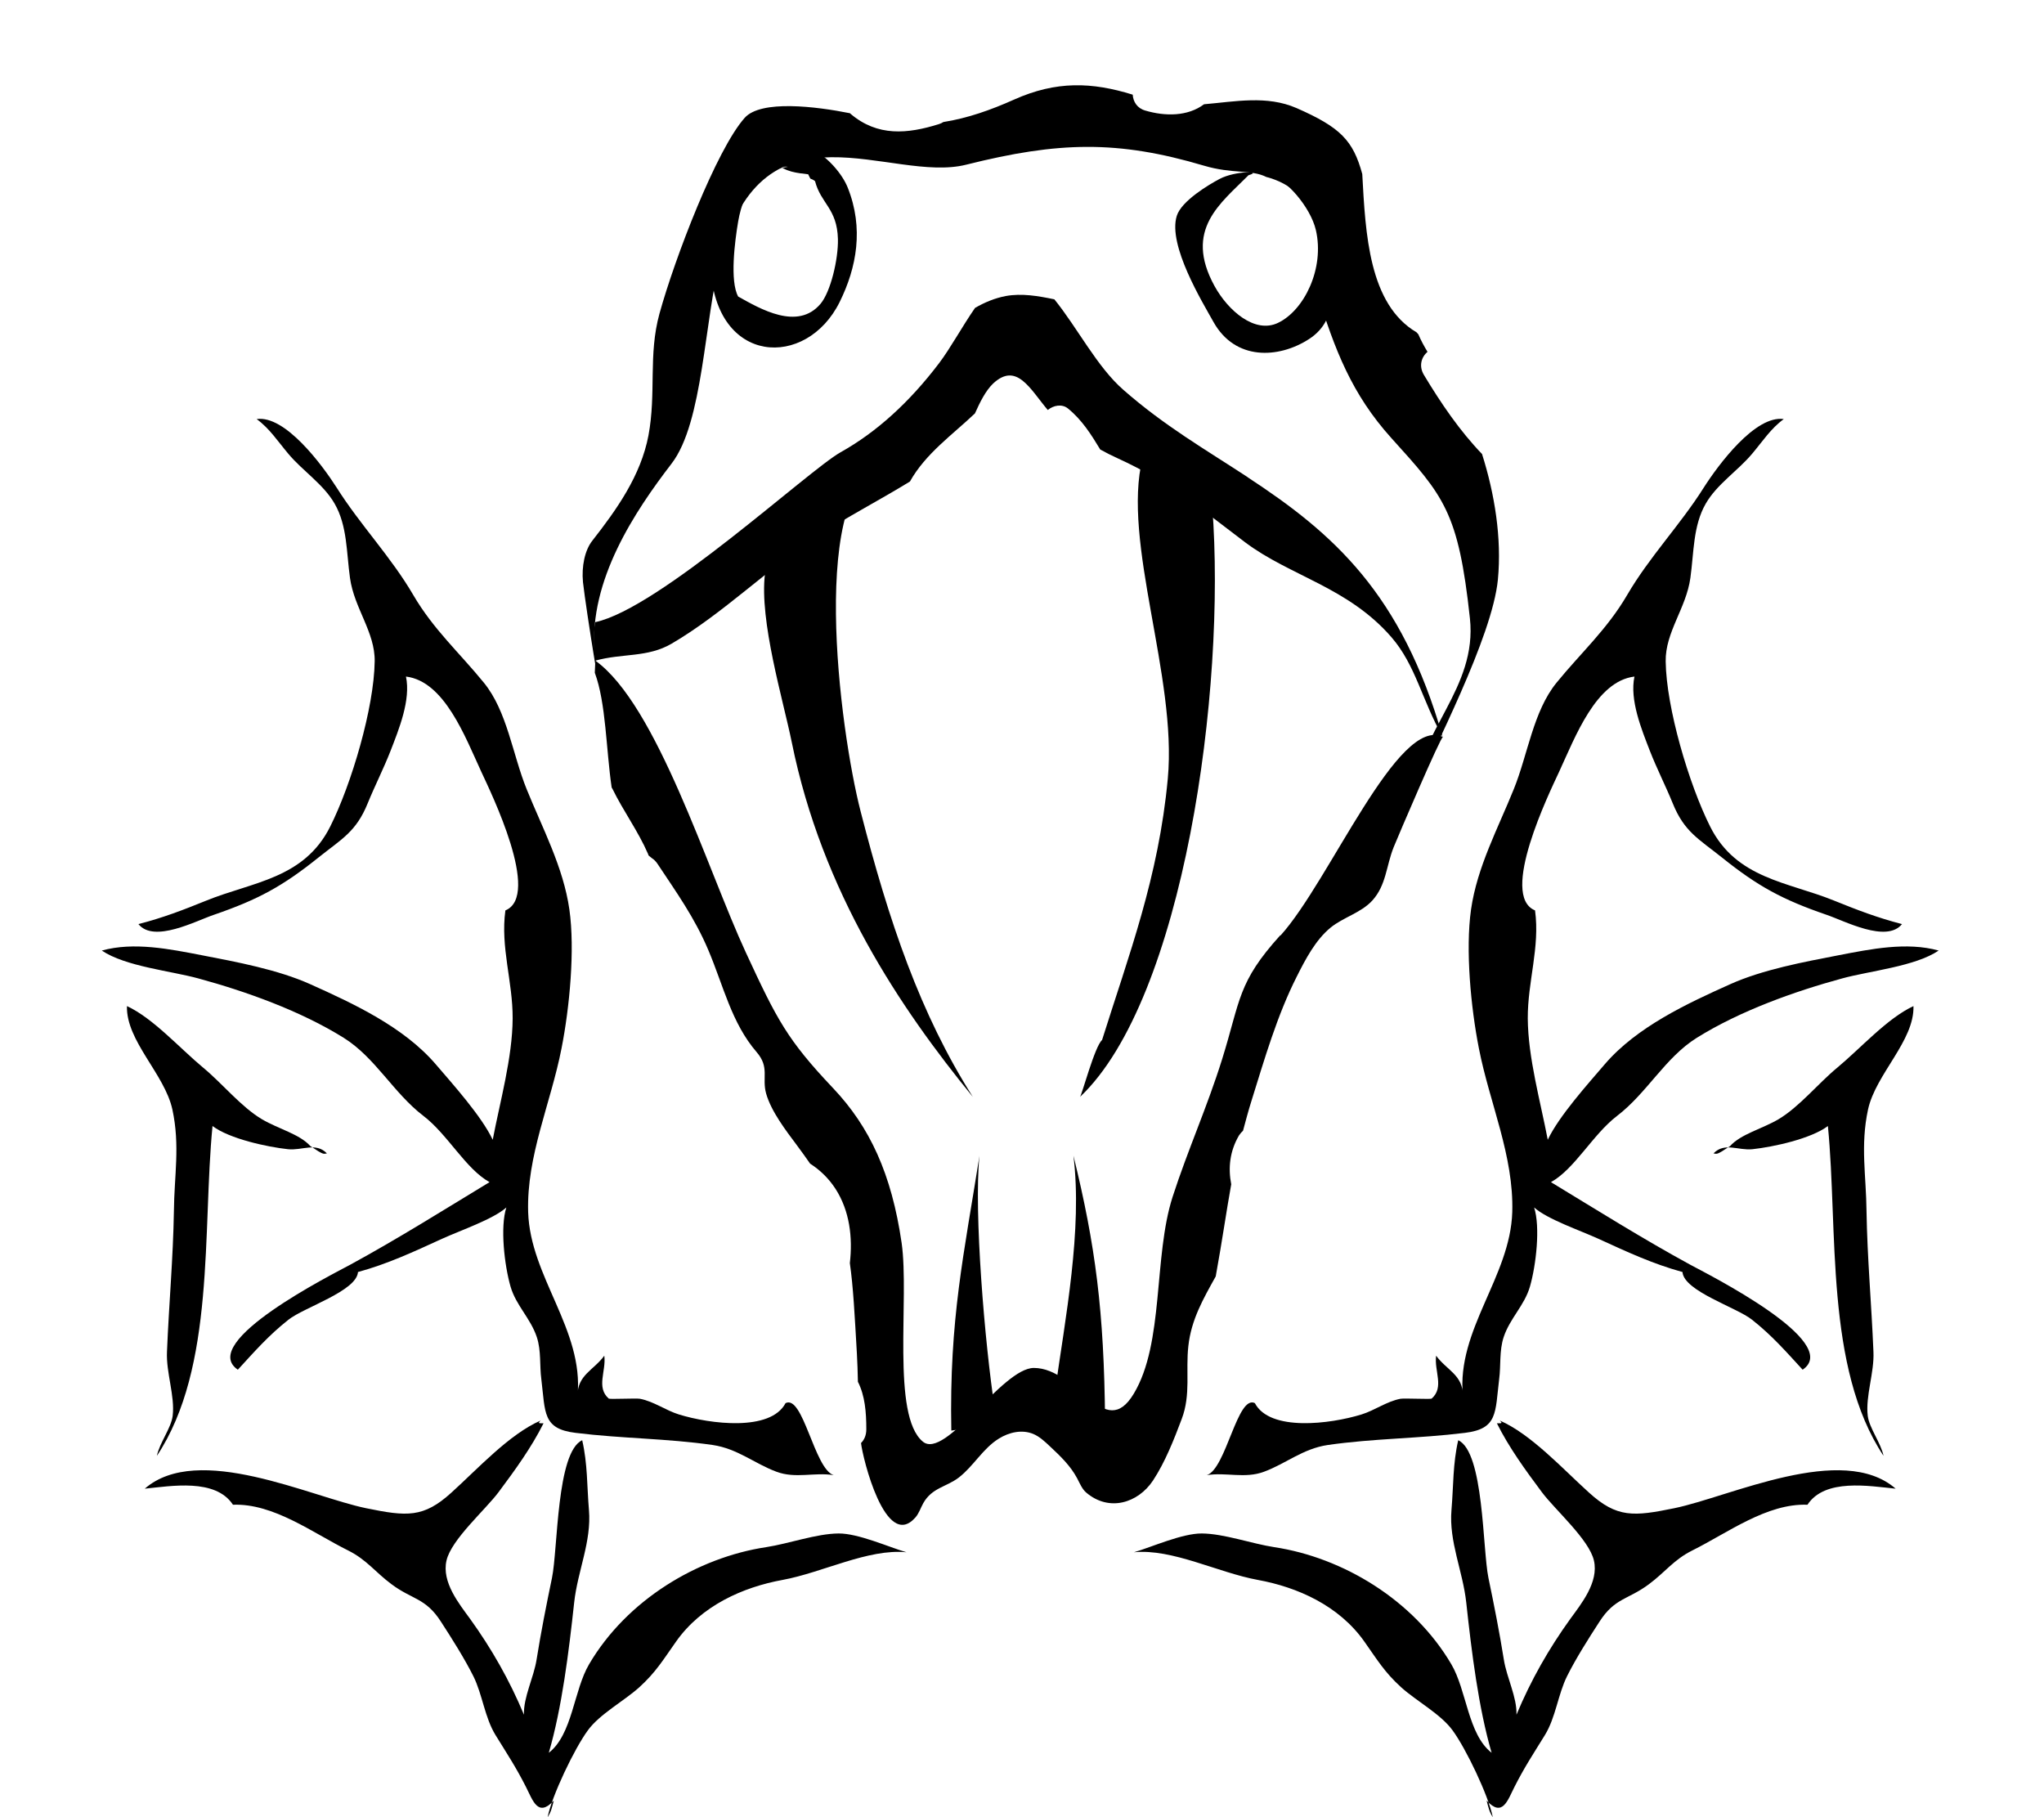 <!-- Generated by IcoMoon.io -->
<svg version="1.1" xmlns="http://www.w3.org/2000/svg" width="36" height="32" viewBox="0 0 36 32">
<title>the_miskatonic_museum</title>
<path d="M21.975 8.403c-0.763-0.5-1.466-0.903-2.192-1.54-0.461-0.403-0.805-1.087-1.213-1.592-0.288-0.060-0.575-0.109-0.856-0.058-0.191 0.036-0.371 0.111-0.541 0.209-0.227 0.328-0.437 0.715-0.633 0.973-0.524 0.691-1.105 1.217-1.735 1.569-0.567 0.318-3.191 2.751-4.321 2.992-0.014 0.023-0.055 0.389 0 0.678 0.474-0.133 0.919-0.050 1.346-0.3 0.906-0.53 1.682-1.314 2.584-1.902 0.509-0.331 1.079-0.625 1.611-0.952 0 0 0-0.002 0.002-0.002 0.275-0.491 0.745-0.819 1.144-1.198 0.091-0.203 0.188-0.398 0.318-0.524 0.416-0.39 0.654 0.096 0.965 0.464 0.1-0.083 0.25-0.112 0.355-0.027 0.247 0.201 0.408 0.456 0.569 0.723 0.101 0.056 0.206 0.109 0.31 0.156 0.893 0.408 1.413 0.851 2.242 1.478 0.79 0.594 1.812 0.79 2.575 1.669 0.43 0.495 0.536 1.105 0.904 1.757-0.721-2.522-1.924-3.583-3.434-4.571z"></path>
<path d="M26.107 8c-0.398-0.413-0.726-0.896-1.026-1.394-0.098-0.161-0.046-0.318 0.061-0.411-0.060-0.098-0.114-0.198-0.161-0.307-0.009-0.014-0.023-0.023-0.032-0.036-0.84-0.495-0.899-1.735-0.956-2.788-0.161-0.589-0.382-0.821-1.158-1.161-0.524-0.228-1.078-0.114-1.629-0.067-0.286 0.215-0.681 0.215-1.034 0.111-0.145-0.041-0.214-0.157-0.222-0.28-0.716-0.222-1.344-0.247-2.090 0.087-0.407 0.182-0.818 0.328-1.245 0.395-0.023 0.014-0.046 0.027-0.076 0.036-0.557 0.175-1.084 0.223-1.56-0.182-0.003-0.003-0.005-0.005-0.009-0.009-0.593-0.119-1.569-0.241-1.855 0.082-0.498 0.561-1.23 2.47-1.5 3.447-0.201 0.732-0.053 1.394-0.194 2.146-0.135 0.707-0.557 1.301-0.989 1.853-0.133 0.168-0.191 0.456-0.164 0.731 0.053 0.479 0.386 2.544 0.204 1.227-0.101-1.261 0.71-2.475 1.357-3.317 0.559-0.728 0.572-2.522 0.864-3.623 0.761-2.873 2.992-1.304 4.325-1.64 1.627-0.408 2.668-0.433 4.189 0.018 0.498 0.148 0.829 0.064 1.095 0.198 0.874 0.225 1.195 1.163 0.896 2.025-0.002 0.002-0.002 0.002-0.003 0.003 0.311 1.015 0.615 1.8 1.311 2.571 0.925 1.022 1.181 1.299 1.383 3.175 0.133 1.23-0.911 1.984-1.010 3.153 0.36-0.834 1.405-2.819 1.503-3.839 0.069-0.726-0.056-1.502-0.279-2.207z"></path>
<path d="M15.627 8.137c-1.417 0.351-0.837 4.727-0.469 6.153 0.499 1.943 1.049 3.566 1.977 5.027-1.28-1.566-2.655-3.606-3.19-6.246-0.153-0.752-0.573-2.136-0.472-2.967 0.183-1.491 1.137-0.679 2.154-1.967z"></path>
<path d="M20.123 8.071c-0.368 1.473 0.612 3.842 0.445 5.639-0.161 1.739-0.692 3.122-1.158 4.605-0.127 0.104-0.358 0.977-0.389 1.002 1.825-1.723 2.579-7.168 2.33-10.393-0.083-0.041-0.17-0.050-1.229-0.853z"></path>
<path d="M22.549 16.47c-0.753 0.832-0.699 1.137-1.023 2.178-0.267 0.855-0.605 1.598-0.874 2.43-0.339 1.055-0.146 2.571-0.683 3.464-0.516 0.861-0.988-0.451-1.76-0.453-0.559 0-1.558 1.625-1.955 1.298-0.559-0.461-0.234-2.523-0.374-3.5-0.177-1.216-0.561-2.043-1.208-2.726-0.806-0.851-0.988-1.205-1.534-2.384-0.687-1.482-1.566-4.362-2.653-5.144-0.002 0.071-0.005 0.142-0.009 0.214 0.198 0.532 0.198 1.349 0.297 2.021 0.005 0.009 0.009 0.014 0.014 0.023 0.191 0.392 0.451 0.742 0.626 1.145 0.005 0.009 0.005 0.018 0.009 0.027 0.018 0.018 0.041 0.032 0.058 0.048 0.036 0.023 0.071 0.056 0.1 0.1 0.336 0.508 0.652 0.944 0.896 1.521 0.267 0.63 0.408 1.283 0.851 1.796 0.233 0.271 0.088 0.45 0.167 0.731 0.090 0.315 0.349 0.651 0.538 0.904 0.087 0.116 0.164 0.225 0.236 0.328 0.172 0.111 0.325 0.255 0.448 0.445 0.249 0.387 0.304 0.855 0.252 1.307 0.060 0.418 0.085 0.916 0.124 1.592 0.009 0.154 0.014 0.323 0.018 0.498 0.124 0.243 0.148 0.533 0.148 0.837 0 0.104-0.036 0.185-0.093 0.241 0.027 0.259 0.43 1.902 0.954 1.315 0.066-0.072 0.095-0.172 0.143-0.257 0.153-0.271 0.405-0.283 0.622-0.448 0.262-0.201 0.424-0.511 0.707-0.687 0.183-0.114 0.411-0.165 0.609-0.082 0.109 0.046 0.201 0.132 0.289 0.215 0.182 0.17 0.365 0.344 0.483 0.567 0.046 0.087 0.085 0.185 0.156 0.247 0.403 0.347 0.914 0.189 1.179-0.209 0.214-0.325 0.369-0.72 0.506-1.084 0.164-0.433 0.067-0.843 0.117-1.286 0.051-0.464 0.262-0.83 0.482-1.225 0.116-0.638 0.185-1.134 0.273-1.622-0.056-0.287-0.027-0.581 0.137-0.861 0.023-0.032 0.046-0.061 0.071-0.083 0.046-0.169 0.091-0.344 0.151-0.533 0.23-0.736 0.448-1.494 0.795-2.18 0.153-0.305 0.332-0.647 0.596-0.863 0.223-0.182 0.535-0.259 0.734-0.476 0.246-0.27 0.244-0.605 0.376-0.938 0.080-0.198 0.835-1.963 0.869-1.943-0.789-0.389-1.993 2.536-2.86 3.495z"></path>
<path d="M18.58 24.508c0.182-1.293 0.487-2.852 0.326-4.157 0.387 1.579 0.54 2.734 0.557 4.664-0.246-0.041-0.609-0.061-0.875-0.151 0.027-0.146 0.051-0.813-0.009-0.357z"></path>
<path d="M17.251 20.354c-0.273 1.735-0.533 2.867-0.496 4.838 0.287-0.032 0.567-0.116 0.766-0.381-0.177-1.144-0.371-3.474-0.27-4.457z"></path>
<path d="M13.883 2.938c-0.472-0.048-0.781 0.379-0.882 0.962-0.060 0.353-0.149 1.050 0 1.322 0.389 0.217 1.046 0.604 1.449 0.13 0.18-0.212 0.316-0.789 0.308-1.142-0.014-0.54-0.3-0.622-0.403-1.020-0.103-0.077-0.058 0.009-0.121-0.121-0.198-0.023-0.402-0.041-0.557-0.191 0.265-0.724 1.065-0.050 1.254 0.427 0.284 0.712 0.159 1.404-0.143 2.014-0.585 1.182-2.186 1.116-2.271-0.605-0.018-0.369 0.121-0.941 0.281-1.205 0.243-0.398 0.856-0.549 1.084-0.572z"></path>
<path d="M21.991 3.084c-0.49 0.496-1.148 0.957-0.599 1.955 0.239 0.433 0.71 0.843 1.118 0.646 0.461-0.22 0.822-0.959 0.666-1.633-0.095-0.411-0.546-0.922-0.814-0.965 0.541 0.046 0.819 0.426 0.968 1.124 0.148 0.694 0.297 1.394-0.278 1.762-0.53 0.341-1.296 0.384-1.68-0.304-0.191-0.344-0.808-1.349-0.646-1.868 0.083-0.265 0.569-0.552 0.752-0.649 0.283-0.149 0.779-0.14 0.512-0.067z"></path>
<path d="M22.105 24.71c-0.311-0.164-0.508 1.156-0.85 1.267 0.339-0.055 0.67 0.066 1.007-0.060 0.387-0.143 0.684-0.406 1.123-0.471 0.813-0.117 1.592-0.112 2.417-0.214 0.581-0.071 0.53-0.353 0.602-0.946 0.032-0.239 0-0.498 0.079-0.739 0.111-0.334 0.366-0.557 0.463-0.89 0.109-0.379 0.185-1.050 0.074-1.394 0.231 0.207 0.806 0.403 1.131 0.551 0.522 0.239 0.959 0.442 1.482 0.586 0.023 0.336 0.954 0.623 1.225 0.84 0.353 0.279 0.599 0.562 0.891 0.88 0.716-0.485-1.677-1.685-1.98-1.849-0.837-0.456-1.654-0.969-2.453-1.454 0.418-0.23 0.737-0.84 1.164-1.166 0.53-0.405 0.845-1.025 1.404-1.375 0.761-0.475 1.725-0.819 2.56-1.046 0.483-0.133 1.285-0.21 1.701-0.491-0.564-0.156-1.195-0.027-1.765 0.083-0.605 0.117-1.335 0.252-1.91 0.511-0.755 0.339-1.641 0.75-2.205 1.407-0.297 0.347-0.808 0.914-1.005 1.331-0.128-0.673-0.347-1.442-0.352-2.136-0.003-0.654 0.217-1.251 0.128-1.903-0.633-0.26 0.252-2.070 0.424-2.441 0.284-0.614 0.649-1.595 1.327-1.677-0.088 0.411 0.125 0.93 0.271 1.307 0.121 0.311 0.279 0.62 0.403 0.925 0.204 0.504 0.459 0.628 0.869 0.956 0.631 0.506 1.063 0.74 1.839 1.007 0.318 0.107 1.057 0.503 1.33 0.164-0.433-0.112-0.784-0.247-1.197-0.414-0.809-0.329-1.722-0.382-2.183-1.306-0.374-0.747-0.771-2.088-0.782-2.905-0.009-0.516 0.361-0.936 0.435-1.471 0.063-0.451 0.046-0.917 0.27-1.307 0.199-0.346 0.559-0.572 0.818-0.88 0.183-0.217 0.332-0.448 0.557-0.61-0.501-0.074-1.153 0.805-1.409 1.206-0.416 0.66-0.956 1.217-1.351 1.894-0.353 0.604-0.811 1.013-1.243 1.543-0.41 0.504-0.504 1.261-0.752 1.873-0.279 0.692-0.646 1.372-0.753 2.119-0.101 0.712-0.003 1.73 0.138 2.445 0.189 0.969 0.618 1.894 0.588 2.886-0.036 1.14-0.981 2.067-0.87 3.232 0.005-0.365-0.288-0.451-0.471-0.705-0.036 0.271 0.148 0.557-0.079 0.756-0.018 0.014-0.482-0.009-0.549 0.003-0.243 0.046-0.453 0.204-0.686 0.276-0.551 0.17-1.614 0.304-1.878-0.199z"></path>
<path d="M30.469 20.184c0.191-0.214 0.561-0.302 0.854-0.474 0.366-0.217 0.695-0.626 1.030-0.904 0.422-0.35 0.885-0.874 1.348-1.089 0.018 0.612-0.663 1.195-0.8 1.82-0.138 0.639-0.032 1.171-0.027 1.788 0.014 0.84 0.087 1.625 0.122 2.477 0.018 0.368-0.143 0.782-0.1 1.132 0.027 0.214 0.231 0.475 0.278 0.703-1.034-1.555-0.8-3.978-0.98-5.808-0.299 0.225-0.96 0.368-1.328 0.408-0.252 0.027-0.491-0.128-0.687 0.074 0.063 0.009 0.053 0.032 0.289-0.127z"></path>
<path d="M26.415 25.015c0.552 0.241 1.108 0.851 1.571 1.269 0.493 0.448 0.787 0.422 1.503 0.275 0.983-0.202 2.96-1.161 3.898-0.344-0.466-0.046-1.245-0.186-1.553 0.283-0.716-0.027-1.404 0.495-2.030 0.806-0.325 0.162-0.477 0.382-0.763 0.594-0.365 0.273-0.601 0.239-0.87 0.659-0.193 0.297-0.418 0.652-0.572 0.962-0.159 0.32-0.199 0.726-0.39 1.036-0.207 0.336-0.355 0.557-0.533 0.907-0.124 0.243-0.212 0.549-0.493 0.246 0.032 0.119 0.046 0.196 0.109 0.292-0.077-0.382-0.472-1.208-0.71-1.531-0.209-0.286-0.631-0.511-0.903-0.755-0.295-0.268-0.422-0.485-0.647-0.803-0.448-0.638-1.182-0.962-1.878-1.089-0.707-0.13-1.507-0.554-2.183-0.487 0.31-0.090 0.85-0.334 1.197-0.331 0.39 0.003 0.877 0.18 1.275 0.241 1.208 0.182 2.453 0.93 3.118 2.061 0.273 0.463 0.292 1.235 0.71 1.56-0.231-0.792-0.352-1.772-0.447-2.649-0.061-0.554-0.307-1.071-0.26-1.625 0.036-0.426 0.023-0.816 0.119-1.23 0.454 0.21 0.427 1.915 0.532 2.424 0.1 0.48 0.196 0.967 0.271 1.437 0.051 0.323 0.233 0.663 0.223 0.972 0.255-0.61 0.57-1.163 0.951-1.691 0.188-0.259 0.501-0.642 0.413-1.023-0.083-0.368-0.684-0.893-0.916-1.203-0.291-0.39-0.578-0.784-0.793-1.214 0.063-0.002 0.114 0.009 0.051-0.048z"></path>
<path d="M13.833 24.71c0.311-0.164 0.508 1.156 0.85 1.267-0.339-0.055-0.67 0.066-1.007-0.060-0.387-0.143-0.684-0.406-1.123-0.471-0.813-0.117-1.592-0.112-2.417-0.214-0.581-0.071-0.53-0.353-0.602-0.946-0.032-0.239 0-0.498-0.079-0.739-0.111-0.334-0.366-0.557-0.463-0.89-0.109-0.379-0.185-1.050-0.074-1.394-0.231 0.207-0.806 0.403-1.131 0.551-0.522 0.239-0.959 0.442-1.482 0.586-0.023 0.336-0.954 0.623-1.225 0.84-0.353 0.279-0.599 0.562-0.891 0.88-0.716-0.485 1.677-1.685 1.98-1.849 0.837-0.456 1.654-0.969 2.453-1.454-0.418-0.23-0.737-0.84-1.164-1.166-0.53-0.405-0.845-1.025-1.404-1.375-0.761-0.475-1.725-0.819-2.56-1.046-0.483-0.133-1.285-0.21-1.701-0.491 0.564-0.156 1.195-0.027 1.765 0.083 0.606 0.117 1.335 0.252 1.91 0.511 0.755 0.339 1.641 0.75 2.205 1.407 0.297 0.347 0.808 0.914 1.005 1.331 0.128-0.673 0.347-1.442 0.351-2.136 0.003-0.654-0.217-1.251-0.128-1.903 0.633-0.26-0.252-2.070-0.424-2.441-0.284-0.614-0.649-1.595-1.327-1.677 0.088 0.411-0.125 0.93-0.271 1.307-0.121 0.311-0.279 0.62-0.403 0.925-0.204 0.504-0.459 0.628-0.869 0.956-0.631 0.506-1.063 0.74-1.839 1.007-0.318 0.107-1.057 0.503-1.33 0.164 0.434-0.112 0.784-0.247 1.196-0.414 0.809-0.329 1.722-0.382 2.183-1.306 0.374-0.747 0.771-2.088 0.782-2.905 0.009-0.516-0.361-0.936-0.435-1.471-0.063-0.451-0.046-0.917-0.27-1.307-0.199-0.346-0.559-0.572-0.817-0.88-0.183-0.217-0.332-0.448-0.557-0.61 0.501-0.074 1.153 0.805 1.409 1.206 0.416 0.66 0.956 1.217 1.351 1.894 0.353 0.604 0.811 1.013 1.243 1.543 0.41 0.504 0.504 1.261 0.752 1.873 0.28 0.692 0.646 1.372 0.753 2.119 0.101 0.712 0.003 1.73-0.138 2.445-0.189 0.969-0.618 1.894-0.588 2.886 0.036 1.14 0.98 2.067 0.87 3.232-0.005-0.365 0.288-0.451 0.471-0.705 0.036 0.271-0.148 0.557 0.079 0.756 0.018 0.014 0.482-0.009 0.549 0.003 0.243 0.046 0.453 0.204 0.686 0.276 0.551 0.17 1.614 0.304 1.878-0.199z"></path>
<path d="M5.468 20.184c-0.191-0.214-0.561-0.302-0.854-0.474-0.366-0.217-0.695-0.626-1.030-0.904-0.422-0.35-0.885-0.874-1.348-1.089-0.018 0.612 0.663 1.195 0.8 1.82 0.138 0.639 0.032 1.171 0.027 1.788-0.014 0.84-0.087 1.625-0.122 2.477-0.018 0.368 0.143 0.782 0.1 1.132-0.027 0.214-0.231 0.475-0.278 0.703 1.034-1.555 0.8-3.978 0.98-5.808 0.299 0.225 0.96 0.368 1.328 0.408 0.252 0.027 0.491-0.128 0.687 0.074-0.063 0.009-0.053 0.032-0.289-0.127z"></path>
<path d="M9.522 25.015c-0.553 0.241-1.108 0.851-1.571 1.269-0.493 0.448-0.785 0.422-1.503 0.275-0.983-0.202-2.96-1.161-3.898-0.344 0.466-0.046 1.245-0.186 1.553 0.283 0.716-0.027 1.404 0.495 2.030 0.806 0.325 0.162 0.477 0.382 0.763 0.594 0.365 0.273 0.601 0.239 0.87 0.659 0.193 0.297 0.417 0.652 0.572 0.962 0.159 0.32 0.199 0.726 0.39 1.036 0.207 0.336 0.355 0.557 0.533 0.907 0.124 0.243 0.212 0.549 0.493 0.246-0.032 0.119-0.046 0.196-0.109 0.292 0.077-0.382 0.472-1.208 0.71-1.531 0.209-0.286 0.631-0.511 0.903-0.755 0.295-0.268 0.422-0.485 0.647-0.803 0.448-0.638 1.182-0.962 1.878-1.089 0.707-0.13 1.507-0.554 2.183-0.487-0.31-0.090-0.85-0.334-1.197-0.331-0.39 0.003-0.877 0.18-1.275 0.241-1.208 0.182-2.453 0.93-3.118 2.061-0.273 0.463-0.292 1.235-0.71 1.56 0.231-0.792 0.352-1.772 0.447-2.649 0.061-0.554 0.307-1.071 0.26-1.625-0.036-0.426-0.023-0.816-0.119-1.23-0.454 0.21-0.427 1.915-0.532 2.424-0.1 0.48-0.196 0.967-0.271 1.437-0.051 0.323-0.233 0.663-0.223 0.972-0.255-0.61-0.57-1.163-0.951-1.691-0.188-0.259-0.501-0.642-0.413-1.023 0.083-0.368 0.684-0.893 0.916-1.203 0.291-0.39 0.578-0.784 0.793-1.214-0.063-0.002-0.114 0.009-0.051-0.048z"></path>
</svg>
